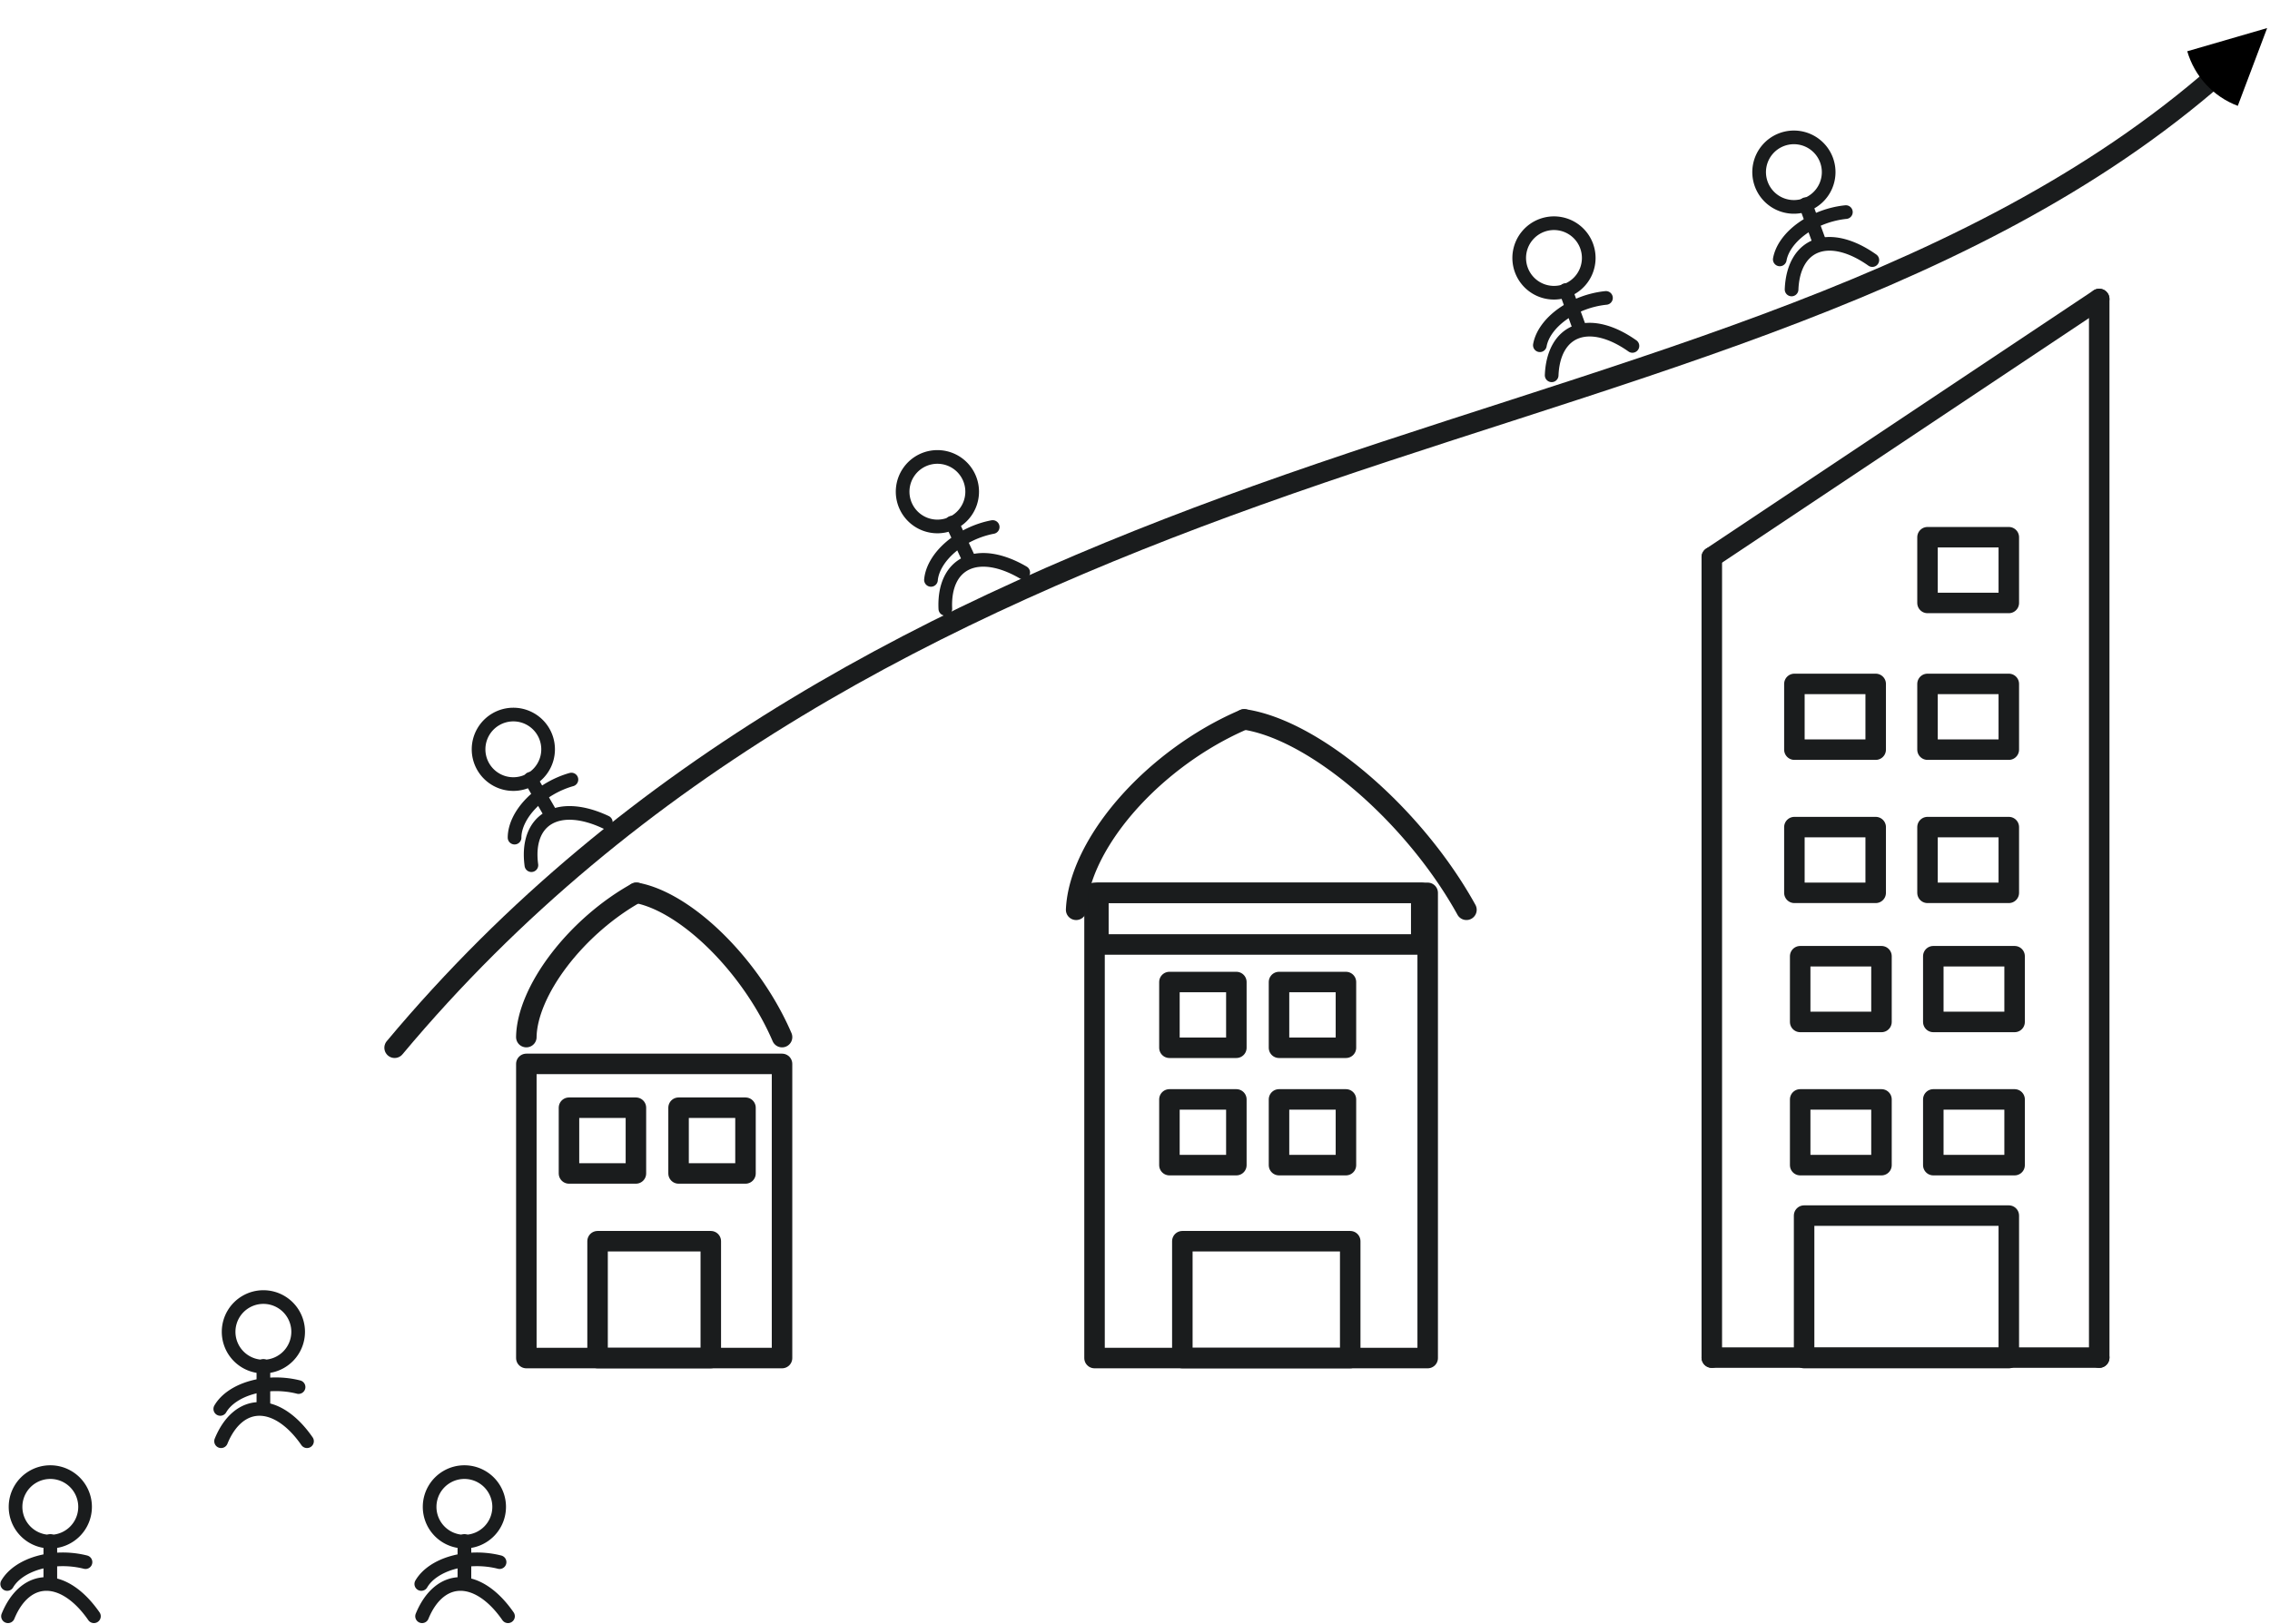 <?xml version="1.0" encoding="UTF-8" standalone="no"?>
<!-- Generated by Microsoft Visio 11.0, SVG Export, v1.0 grow-with-the-company.svg Page-1 -->

<svg
   xmlns:v="http://schemas.microsoft.com/visio/2003/SVGExtensions/"
   xmlns:dc="http://purl.org/dc/elements/1.1/"
   xmlns:cc="http://creativecommons.org/ns#"
   xmlns:rdf="http://www.w3.org/1999/02/22-rdf-syntax-ns#"
   xmlns:svg="http://www.w3.org/2000/svg"
   xmlns="http://www.w3.org/2000/svg"
   xmlns:xlink="http://www.w3.org/1999/xlink"
   xmlns:sodipodi="http://sodipodi.sourceforge.net/DTD/sodipodi-0.dtd"
   xmlns:inkscape="http://www.inkscape.org/namespaces/inkscape"
   width="218"
   height="156"
   viewBox="0 0 174.4 124.8"
   xml:space="preserve"
   color-interpolation-filters="sRGB"
   class="st7"
   id="svg11254"
   version="1.1"
   inkscape:version="0.48.2 r9819"
   sodipodi:docname="grow-with-the-company.svg"
   style="font-size:12px;fill:none;stroke-linecap:square;stroke-miterlimit:3;overflow:visible"><sodipodi:namedview
   pagecolor="#ffffff"
   bordercolor="#666666"
   borderopacity="1"
   objecttolerance="10"
   gridtolerance="10"
   guidetolerance="10"
   inkscape:pageopacity="0"
   inkscape:pageshadow="2"
   inkscape:window-width="1920"
   inkscape:window-height="1148"
   id="namedview11604"
   showgrid="false"
   fit-margin-top="0"
   fit-margin-left="0"
   fit-margin-right="0"
   fit-margin-bottom="0"
   inkscape:zoom="22.627417"
   inkscape:cx="201.25355"
   inkscape:cy="140.49091"
   inkscape:window-x="-8"
   inkscape:window-y="-8"
   inkscape:window-maximized="1"
   inkscape:current-layer="svg11254" />
	<v:documentProperties
   v:langID="1033"
   v:metric="true"
   v:viewMarkup="false" />

	<style
   type="text/css"
   id="style11256">
	
		.st1 {fill:none;stroke:#000000;stroke-linecap:round;stroke-linejoin:round;stroke-width:3}
		.st2 {stroke:#000000;stroke-linecap:round;stroke-linejoin:round;stroke-width:3}
		.st3 {fill:none;stroke:#000000;stroke-linecap:round;stroke-linejoin:round;stroke-width:4.5}
		.st4 {stroke:#000000;stroke-linecap:round;stroke-linejoin:round;stroke-width:4.5}
		.st5 {marker-end:url(#mrkr6-116);stroke:#000000;stroke-linecap:round;stroke-linejoin:round;stroke-width:4.5}
		.st6 {fill:#000000;fill-opacity:1;stroke:#000000;stroke-opacity:1;stroke-width:0.714}
		.st7 {fill:none;fill-rule:evenodd;font-size:12px;overflow:visible;stroke-linecap:square;stroke-miterlimit:3}
	
	</style>

	<defs
   id="Markers">
		<g
   id="lend6">
			<path
   d="M 2,1 0,0 2.012,-1.006 c 0.317,0.634 0.317,1.379 10e-6,2.013"
   style="stroke:none"
   id="path11260"
   inkscape:connector-curvature="0" />
		</g>
		<marker
   id="mrkr6-116"
   class="st6"
   v:arrowType="6"
   v:arrowSize="1"
   v:setback="3.07"
   refX="-3.07"
   orient="auto"
   markerUnits="strokeWidth"
   overflow="visible"
   style="fill:#000000;fill-opacity:1;stroke:#000000;stroke-width:0.714;stroke-opacity:1;overflow:visible">
			<use
   xlink:href="#lend6"
   transform="scale(-1.4,-1.4)"
   id="use11263"
   x="0"
   y="0"
   width="3"
   height="3" />
		</marker>
	
		
		<v:pageProperties
   v:shadowOffsetY="-8.50394"
   v:shadowOffsetX="8.50394"
   v:drawingUnits="24"
   v:pageScale="0.0393701"
   v:drawingScale="0.0393701" />
		
	
			
			
			
		
				
				
				
				
				
			
				
				
				
				
			
					
					
					
					
					
				
					
					
					
					
					
				
					
					
					
					
					
				
					
					
					
					
					
					
				
					
					
					
					
					
					
					
					
					
					
				
					
					
					
					
					
					
					
					
					
					
					
					
				
					
					
					
					
					
					
					
				
						
						
					
						
						
					
						
						<v:userDefs>
							<v:ud
   v:val="VT0(14):26"
   v:nameU="visVersion" />
						</v:userDefs>
						
					
						
						<v:userDefs>
							<v:ud
   v:val="VT0(14):26"
   v:nameU="visVersion" />
						</v:userDefs>
						
					
						
						<v:userDefs>
							<v:ud
   v:val="VT0(14):26"
   v:nameU="visVersion" />
						</v:userDefs>
						
					
						
						<v:userDefs>
							<v:ud
   v:val="VT0(14):26"
   v:nameU="visVersion" />
						</v:userDefs>
						
					
						
						<v:userDefs>
							<v:ud
   v:val="VT0(14):26"
   v:nameU="visVersion" />
						</v:userDefs>
						
					
						
						
						
						
						
					
						
						<v:userDefs>
							<v:ud
   v:val="VT0(14):26"
   v:nameU="visVersion" />
						</v:userDefs>
						
					
						
						<v:userDefs>
							<v:ud
   v:val="VT0(14):26"
   v:nameU="visVersion" />
						</v:userDefs>
						
					
						
						<v:userDefs>
							<v:ud
   v:val="VT0(14):26"
   v:nameU="visVersion" />
						</v:userDefs>
						
					
						
						<v:userDefs>
							<v:ud
   v:val="VT0(14):26"
   v:nameU="visVersion" />
						</v:userDefs>
						
					
						
						<v:userDefs>
							<v:ud
   v:val="VT0(14):26"
   v:nameU="visVersion" />
						</v:userDefs>
						
					
						
						<v:userDefs>
							<v:ud
   v:val="VT0(14):26"
   v:nameU="visVersion" />
						</v:userDefs>
						
					
						
						<v:userDefs>
							<v:ud
   v:val="VT0(14):26"
   v:nameU="visVersion" />
						</v:userDefs>
						
					
						
						<v:userDefs>
							<v:ud
   v:val="VT0(14):26"
   v:nameU="visVersion" />
						</v:userDefs>
						
					
						
						<v:userDefs>
							<v:ud
   v:val="VT0(14):26"
   v:nameU="visVersion" />
						</v:userDefs>
						
					
						
						<v:userDefs>
							<v:ud
   v:val="VT0(14):26"
   v:nameU="visVersion" />
						</v:userDefs>
						
					
						
						<v:userDefs>
							<v:ud
   v:val="VT0(14):26"
   v:nameU="visVersion" />
						</v:userDefs>
						
					
						
						<v:userDefs>
							<v:ud
   v:val="VT0(14):26"
   v:nameU="visVersion" />
						</v:userDefs>
						
					
						
						
					
						
						
					
						
						<v:userDefs>
							<v:ud
   v:val="VT0(14):26"
   v:nameU="visVersion" />
						</v:userDefs>
						
					
						
						<v:userDefs>
							<v:ud
   v:val="VT0(14):26"
   v:nameU="visVersion" />
						</v:userDefs>
						
					
						
						<v:userDefs>
							<v:ud
   v:val="VT0(14):26"
   v:nameU="visVersion" />
						</v:userDefs>
						
					
						
						<v:userDefs>
							<v:ud
   v:val="VT0(14):26"
   v:nameU="visVersion" />
						</v:userDefs>
						
					
						
						
						
						
						
					
						
						
						
						
						
					
						
						
						
						
						
					
						
						
						
						
						
					
						
						
					
						
						
					
						
						
					
						
						
					
						
						<v:userDefs>
							<v:ud
   v:val="VT0(14):26"
   v:nameU="visVersion" />
						</v:userDefs>
						
					
						
						
					
						
						
					
						
						
					
						
						<v:userDefs>
							<v:ud
   v:val="VT0(14):26"
   v:nameU="visVersion" />
						</v:userDefs>
						
					
						
						
					
						
						
					
						
						
					
						
						<v:userDefs>
							<v:ud
   v:val="VT0(14):26"
   v:nameU="visVersion" />
						</v:userDefs>
						
					
							
							
						
							
							
						
							
							
						
							
							<v:userDefs>
								<v:ud
   v:nameU="visVersion"
   v:val="VT0(14):26" />
							</v:userDefs>
							
						
							
							
						
							
							
						
							
							
						
							
							<v:userDefs>
								<v:ud
   v:nameU="visVersion"
   v:val="VT0(14):26" />
							</v:userDefs>
							
						
							
							
						
							
							
						
							
							
						
							
							<v:userDefs>
								<v:ud
   v:nameU="visVersion"
   v:val="VT0(14):26" />
							</v:userDefs>
							
						
							
							
						
							
							
						
							
							
						
							
							<v:userDefs>
								<v:ud
   v:nameU="visVersion"
   v:val="VT0(14):26" />
							</v:userDefs>
							
						
							
							
						
							
							
						
							
							
						
							
							
						</defs>
	<path
   style="fill:none;stroke:#1a1c1d;stroke-width:1.05;stroke-linecap:round;stroke-linejoin:round;stroke-opacity:1"
   inkscape:connector-curvature="0"
   id="path11281"
   class="st1"
   d="m 17.565,102.295 a 2.671,2.671 0 0 1 5.341,0 2.671,2.671 0 1 1 -5.341,0 z" /><path
   style="stroke:#1a1c1d;stroke-width:1.05;stroke-linecap:round;stroke-linejoin:round;stroke-opacity:1"
   inkscape:connector-curvature="0"
   id="path11286"
   class="st2"
   d="m 20.236,104.966 0,3.01" /><path
   style="stroke:#1a1c1d;stroke-width:1.05;stroke-linecap:round;stroke-linejoin:round;stroke-opacity:1"
   inkscape:connector-curvature="0"
   id="path11291"
   class="st2"
   d="m 16.985,110.753 a 8.588,4.603 78.65 0 1 6.601,0" /><path
   style="stroke:#1a1c1d;stroke-width:1.05;stroke-linecap:round;stroke-linejoin:round;stroke-opacity:1"
   inkscape:connector-curvature="0"
   id="path11296"
   class="st2"
   d="m 16.924,108.272 a 4.678,3.009 1.521 0 1 6.014,-1.679" /><path
   style="fill:none;stroke:#1a1c1d;stroke-width:1.05;stroke-linecap:round;stroke-linejoin:round;stroke-opacity:1"
   inkscape:connector-curvature="0"
   id="path11304"
   class="st1"
   d="m 33.008,115.748 a 2.671,2.671 0 0 1 5.341,0 2.671,2.671 0 1 1 -5.341,0 z" /><path
   style="stroke:#1a1c1d;stroke-width:1.05;stroke-linecap:round;stroke-linejoin:round;stroke-opacity:1"
   inkscape:connector-curvature="0"
   id="path11309"
   class="st2"
   d="m 35.68,118.419 0,3.01" /><path
   style="stroke:#1a1c1d;stroke-width:1.05;stroke-linecap:round;stroke-linejoin:round;stroke-opacity:1"
   inkscape:connector-curvature="0"
   id="path11314"
   class="st2"
   d="m 32.428,124.205 a 8.588,4.603 78.65 0 1 6.601,0" /><path
   style="stroke:#1a1c1d;stroke-width:1.05;stroke-linecap:round;stroke-linejoin:round;stroke-opacity:1"
   inkscape:connector-curvature="0"
   id="path11319"
   class="st2"
   d="m 32.367,121.725 a 4.678,3.009 1.521 0 1 6.014,-1.679" /><path
   style="fill:none;stroke:#1a1c1d;stroke-width:1.05;stroke-linecap:round;stroke-linejoin:round;stroke-opacity:1"
   inkscape:connector-curvature="0"
   id="path11327"
   class="st1"
   d="m 1.195,115.748 a 2.671,2.671 0 0 1 5.341,0 2.671,2.671 0 1 1 -5.341,0 z" /><path
   style="stroke:#1a1c1d;stroke-width:1.05;stroke-linecap:round;stroke-linejoin:round;stroke-opacity:1"
   inkscape:connector-curvature="0"
   id="path11332"
   class="st2"
   d="m 3.866,118.419 0,3.01" /><path
   style="stroke:#1a1c1d;stroke-width:1.05;stroke-linecap:round;stroke-linejoin:round;stroke-opacity:1"
   inkscape:connector-curvature="0"
   id="path11337"
   class="st2"
   d="m 0.615,124.205 a 8.588,4.603 78.65 0 1 6.601,0" /><path
   style="stroke:#1a1c1d;stroke-width:1.05;stroke-linecap:round;stroke-linejoin:round;stroke-opacity:1"
   inkscape:connector-curvature="0"
   id="path11342"
   class="st2"
   d="M 0.554,121.725 A 4.678,3.009 1.521 0 1 6.568,120.046" /><rect
   style="fill:none;stroke:#1a1c1d;stroke-width:1.575;stroke-linecap:round;stroke-linejoin:round;stroke-opacity:1"
   id="rect11353"
   class="st3"
   height="8.98"
   width="8.699"
   y="95.384"
   x="45.91" /><rect
   style="fill:none;stroke:#1a1c1d;stroke-width:1.575;stroke-linecap:round;stroke-linejoin:round;stroke-opacity:1"
   id="rect11358"
   class="st3"
   height="22.606"
   width="19.644"
   y="81.758"
   x="40.438" /><rect
   style="fill:none;stroke:#1a1c1d;stroke-width:1.575;stroke-linecap:round;stroke-linejoin:round;stroke-opacity:1"
   id="rect11363"
   class="st3"
   height="5.051"
   width="5.142"
   y="85.125"
   x="52.133" /><rect
   style="fill:none;stroke:#1a1c1d;stroke-width:1.575;stroke-linecap:round;stroke-linejoin:round;stroke-opacity:1"
   id="rect11368"
   class="st3"
   height="5.051"
   width="5.142"
   y="85.125"
   x="43.714" /><path
   style="stroke:#1a1c1d;stroke-width:1.575;stroke-linecap:round;stroke-linejoin:round;stroke-opacity:1"
   inkscape:connector-curvature="0"
   id="path11373"
   class="st4"
   d="m 40.437,79.698 a 5.189,10.299 47.472 0 1 8.458,-11.086" /><path
   style="stroke:#1a1c1d;stroke-width:1.575;stroke-linecap:round;stroke-linejoin:round;stroke-opacity:1"
   inkscape:connector-curvature="0"
   id="path11378"
   class="st4"
   d="m 48.896,68.612 a 11.607,5.434 53.704 0 1 11.187,11.087" /><rect
   style="fill:none;stroke:#1a1c1d;stroke-width:1.575;stroke-linecap:round;stroke-linejoin:round;stroke-opacity:1"
   id="rect11386"
   class="st3"
   height="10.948"
   width="15.727"
   y="93.416"
   x="138.606" /><rect
   style="fill:none;stroke:#1a1c1d;stroke-width:1.575;stroke-linecap:round;stroke-linejoin:round;stroke-opacity:1"
   id="rect11391"
   class="st3"
   height="5.051"
   width="6.246"
   y="84.487"
   x="148.532" /><rect
   style="fill:none;stroke:#1a1c1d;stroke-width:1.575;stroke-linecap:round;stroke-linejoin:round;stroke-opacity:1"
   id="rect11396"
   class="st3"
   height="5.051"
   width="6.246"
   y="84.487"
   x="138.305" /><rect
   style="fill:none;stroke:#1a1c1d;stroke-width:1.575;stroke-linecap:round;stroke-linejoin:round;stroke-opacity:1"
   id="rect11401"
   class="st3"
   height="5.051"
   width="6.246"
   y="73.483"
   x="148.532" /><rect
   style="fill:none;stroke:#1a1c1d;stroke-width:1.575;stroke-linecap:round;stroke-linejoin:round;stroke-opacity:1"
   id="rect11406"
   class="st3"
   height="5.051"
   width="6.246"
   y="73.483"
   x="138.305" /><rect
   style="fill:none;stroke:#1a1c1d;stroke-width:1.575;stroke-linecap:round;stroke-linejoin:round;stroke-opacity:1"
   id="rect11411"
   class="st3"
   height="5.051"
   width="6.246"
   y="63.561"
   x="148.087" /><rect
   style="fill:none;stroke:#1a1c1d;stroke-width:1.575;stroke-linecap:round;stroke-linejoin:round;stroke-opacity:1"
   id="rect11416"
   class="st3"
   height="5.051"
   width="6.246"
   y="63.561"
   x="137.86" /><rect
   style="fill:none;stroke:#1a1c1d;stroke-width:1.575;stroke-linecap:round;stroke-linejoin:round;stroke-opacity:1"
   id="rect11421"
   class="st3"
   height="5.051"
   width="6.246"
   y="52.557"
   x="148.087" /><rect
   style="fill:none;stroke:#1a1c1d;stroke-width:1.575;stroke-linecap:round;stroke-linejoin:round;stroke-opacity:1"
   id="rect11426"
   class="st3"
   height="5.051"
   width="6.246"
   y="52.557"
   x="137.86" /><path
   d="m 131.515,42.817 0,61.512"
   class="st4"
   id="path11434"
   inkscape:connector-curvature="0"
   style="stroke:#1a1c1d;stroke-width:1.575;stroke-linecap:round;stroke-linejoin:round;stroke-opacity:1" /><path
   d="m 161.279,22.975 0,81.354"
   class="st4"
   id="path11439"
   inkscape:connector-curvature="0"
   style="stroke:#1a1c1d;stroke-width:1.575;stroke-linecap:round;stroke-linejoin:round;stroke-opacity:1" /><path
   d="m 131.514,104.328 29.764,0"
   class="st4"
   id="path11444"
   inkscape:connector-curvature="0"
   style="stroke:#1a1c1d;stroke-width:1.575;stroke-linecap:round;stroke-linejoin:round;stroke-opacity:1" /><path
   d="M 131.514,42.817 161.277,22.975"
   class="st4"
   id="path11449"
   inkscape:connector-curvature="0"
   style="stroke:#1a1c1d;stroke-width:1.575;stroke-linecap:round;stroke-linejoin:round;stroke-opacity:1" /><rect
   style="fill:none;stroke:#1a1c1d;stroke-width:1.575;stroke-linecap:round;stroke-linejoin:round;stroke-opacity:1"
   id="rect11454"
   class="st3"
   height="5.051"
   width="6.246"
   y="41.284"
   x="148.087" /><rect
   style="fill:none;stroke:#1a1c1d;stroke-width:1.575;stroke-linecap:round;stroke-linejoin:round;stroke-opacity:1"
   id="rect11462"
   class="st3"
   height="8.98"
   width="12.898"
   y="95.384"
   x="90.837" /><rect
   style="fill:none;stroke:#1a1c1d;stroke-width:1.575;stroke-linecap:round;stroke-linejoin:round;stroke-opacity:1"
   id="rect11467"
   class="st3"
   height="35.751"
   width="25.596"
   y="68.613"
   x="84.091" /><rect
   style="fill:none;stroke:#1a1c1d;stroke-width:1.575;stroke-linecap:round;stroke-linejoin:round;stroke-opacity:1"
   id="rect11472"
   class="st3"
   height="5.051"
   width="5.142"
   y="84.487"
   x="98.264" /><rect
   style="fill:none;stroke:#1a1c1d;stroke-width:1.575;stroke-linecap:round;stroke-linejoin:round;stroke-opacity:1"
   id="rect11477"
   class="st3"
   height="5.051"
   width="5.142"
   y="84.487"
   x="89.845" /><path
   style="stroke:#1a1c1d;stroke-width:1.575;stroke-linecap:round;stroke-linejoin:round;stroke-opacity:1"
   inkscape:connector-curvature="0"
   id="path11482"
   class="st4"
   d="M 82.678,69.915 A 7.896,14.456 53.199 0 1 95.589,55.285" /><path
   style="stroke:#1a1c1d;stroke-width:1.575;stroke-linecap:round;stroke-linejoin:round;stroke-opacity:1"
   inkscape:connector-curvature="0"
   id="path11487"
   class="st4"
   d="M 95.59,55.285 A 16.543,7.183 48.56 0 1 112.664,69.914" /><rect
   style="fill:none;stroke:#1a1c1d;stroke-width:1.575;stroke-linecap:round;stroke-linejoin:round;stroke-opacity:1"
   id="rect11492"
   class="st3"
   height="5.051"
   width="5.142"
   y="75.467"
   x="98.264" /><rect
   style="fill:none;stroke:#1a1c1d;stroke-width:1.575;stroke-linecap:round;stroke-linejoin:round;stroke-opacity:1"
   id="rect11497"
   class="st3"
   height="5.051"
   width="5.142"
   y="75.467"
   x="89.845" /><rect
   style="fill:none;stroke:#1a1c1d;stroke-width:1.575;stroke-linecap:round;stroke-linejoin:round;stroke-opacity:1"
   id="rect11502"
   class="st3"
   height="3.969"
   width="24.803"
   y="68.612"
   x="84.388" /><path
   style="stroke:#1a1c1d;stroke-width:1.575;stroke-linecap:round;stroke-linejoin:round;stroke-opacity:1;marker-end:url(#mrkr6-116);fill:none;fill-opacity:1;stroke-miterlimit:3;stroke-dasharray:none"
   inkscape:connector-curvature="0"
   id="path11510"
   class="st5"
   d="M 30.317,80.517 C 48.548,58.708 72.224,46.795 96.552,38.079 122.949,28.625 150.111,22.936 169.514,6.472 l 0.093,-0.086" /><path
   d="m 37.099,58.871 a 2.671,2.671 0 0 1 4.625,-2.671 2.671,2.671 0 1 1 -4.625,2.671 z"
   class="st1"
   id="path11518"
   inkscape:connector-curvature="0"
   style="fill:none;stroke:#1a1c1d;stroke-width:1.05;stroke-linecap:round;stroke-linejoin:round;stroke-opacity:1" /><path
   d="m 40.748,59.849 1.505,2.607"
   class="st2"
   id="path11523"
   inkscape:connector-curvature="0"
   style="stroke:#1a1c1d;stroke-width:1.05;stroke-linecap:round;stroke-linejoin:round;stroke-opacity:1" /><path
   d="m 40.826,66.486 a 8.588,4.603 48.65 0 1 5.717,-3.3"
   class="st2"
   id="path11528"
   inkscape:connector-curvature="0"
   style="stroke:#1a1c1d;stroke-width:1.05;stroke-linecap:round;stroke-linejoin:round;stroke-opacity:1" /><path
   d="M 39.533,64.369 A 3.009,4.678 61.521 0 1 43.901,59.907"
   class="st2"
   id="path11533"
   inkscape:connector-curvature="0"
   style="stroke:#1a1c1d;stroke-width:1.05;stroke-linecap:round;stroke-linejoin:round;stroke-opacity:1" /><path
   d="m 69.58,38.875 a 2.671,2.671 0 0 1 4.841,-2.257 2.671,2.671 0 1 1 -4.841,2.257 z"
   class="st1"
   id="path11541"
   inkscape:connector-curvature="0"
   style="fill:none;stroke:#1a1c1d;stroke-width:1.05;stroke-linecap:round;stroke-linejoin:round;stroke-opacity:1" /><path
   d="m 73.13,40.166 1.272,2.728"
   class="st2"
   id="path11546"
   inkscape:connector-curvature="0"
   style="stroke:#1a1c1d;stroke-width:1.05;stroke-linecap:round;stroke-linejoin:round;stroke-opacity:1" /><path
   d="m 72.629,46.785 a 8.588,4.603 53.65 0 1 5.983,-2.79"
   class="st2"
   id="path11551"
   inkscape:connector-curvature="0"
   style="stroke:#1a1c1d;stroke-width:1.05;stroke-linecap:round;stroke-linejoin:round;stroke-opacity:1" /><path
   d="m 71.525,44.563 a 3.009,4.678 66.521 0 1 4.741,-4.063"
   class="st2"
   id="path11556"
   inkscape:connector-curvature="0"
   style="stroke:#1a1c1d;stroke-width:1.05;stroke-linecap:round;stroke-linejoin:round;stroke-opacity:1" /><path
   d="m 116.864,20.694 a 2.671,2.671 0 0 1 5.019,-1.827 2.671,2.671 0 1 1 -5.019,1.827 z"
   class="st1"
   id="path11564"
   inkscape:connector-curvature="0"
   style="fill:none;stroke:#1a1c1d;stroke-width:1.05;stroke-linecap:round;stroke-linejoin:round;stroke-opacity:1" /><path
   d="m 120.288,22.29 1.029,2.828"
   class="st2"
   id="path11569"
   inkscape:connector-curvature="0"
   style="stroke:#1a1c1d;stroke-width:1.05;stroke-linecap:round;stroke-linejoin:round;stroke-opacity:1" /><path
   d="m 119.212,28.84 a 8.588,4.603 58.65 0 1 6.203,-2.258"
   class="st2"
   id="path11574"
   inkscape:connector-curvature="0"
   style="stroke:#1a1c1d;stroke-width:1.05;stroke-linecap:round;stroke-linejoin:round;stroke-opacity:1" /><path
   d="m 118.306,26.53 a 3.009,4.678 71.521 0 1 5.077,-3.635"
   class="st2"
   id="path11579"
   inkscape:connector-curvature="0"
   style="stroke:#1a1c1d;stroke-width:1.05;stroke-linecap:round;stroke-linejoin:round;stroke-opacity:1" /><path
   d="m 135.297,14.098 a 2.671,2.671 0 0 1 5.019,-1.827 2.671,2.671 0 1 1 -5.019,1.827 z"
   class="st1"
   id="path11587"
   inkscape:connector-curvature="0"
   style="fill:none;stroke:#1a1c1d;stroke-width:1.05;stroke-linecap:round;stroke-linejoin:round;stroke-opacity:1" /><path
   d="m 138.721,15.694 1.029,2.828"
   class="st2"
   id="path11592"
   inkscape:connector-curvature="0"
   style="stroke:#1a1c1d;stroke-width:1.05;stroke-linecap:round;stroke-linejoin:round;stroke-opacity:1" /><path
   d="m 137.644,22.244 a 8.588,4.603 58.65 0 1 6.203,-2.258"
   class="st2"
   id="path11597"
   inkscape:connector-curvature="0"
   style="stroke:#1a1c1d;stroke-width:1.05;stroke-linecap:round;stroke-linejoin:round;stroke-opacity:1" /><path
   d="m 136.738,19.934 a 3.009,4.678 71.521 0 1 5.077,-3.635"
   class="st2"
   id="path11602"
   inkscape:connector-curvature="0"
   style="stroke:#1a1c1d;stroke-width:1.05;stroke-linecap:round;stroke-linejoin:round;stroke-opacity:1" />
</svg>